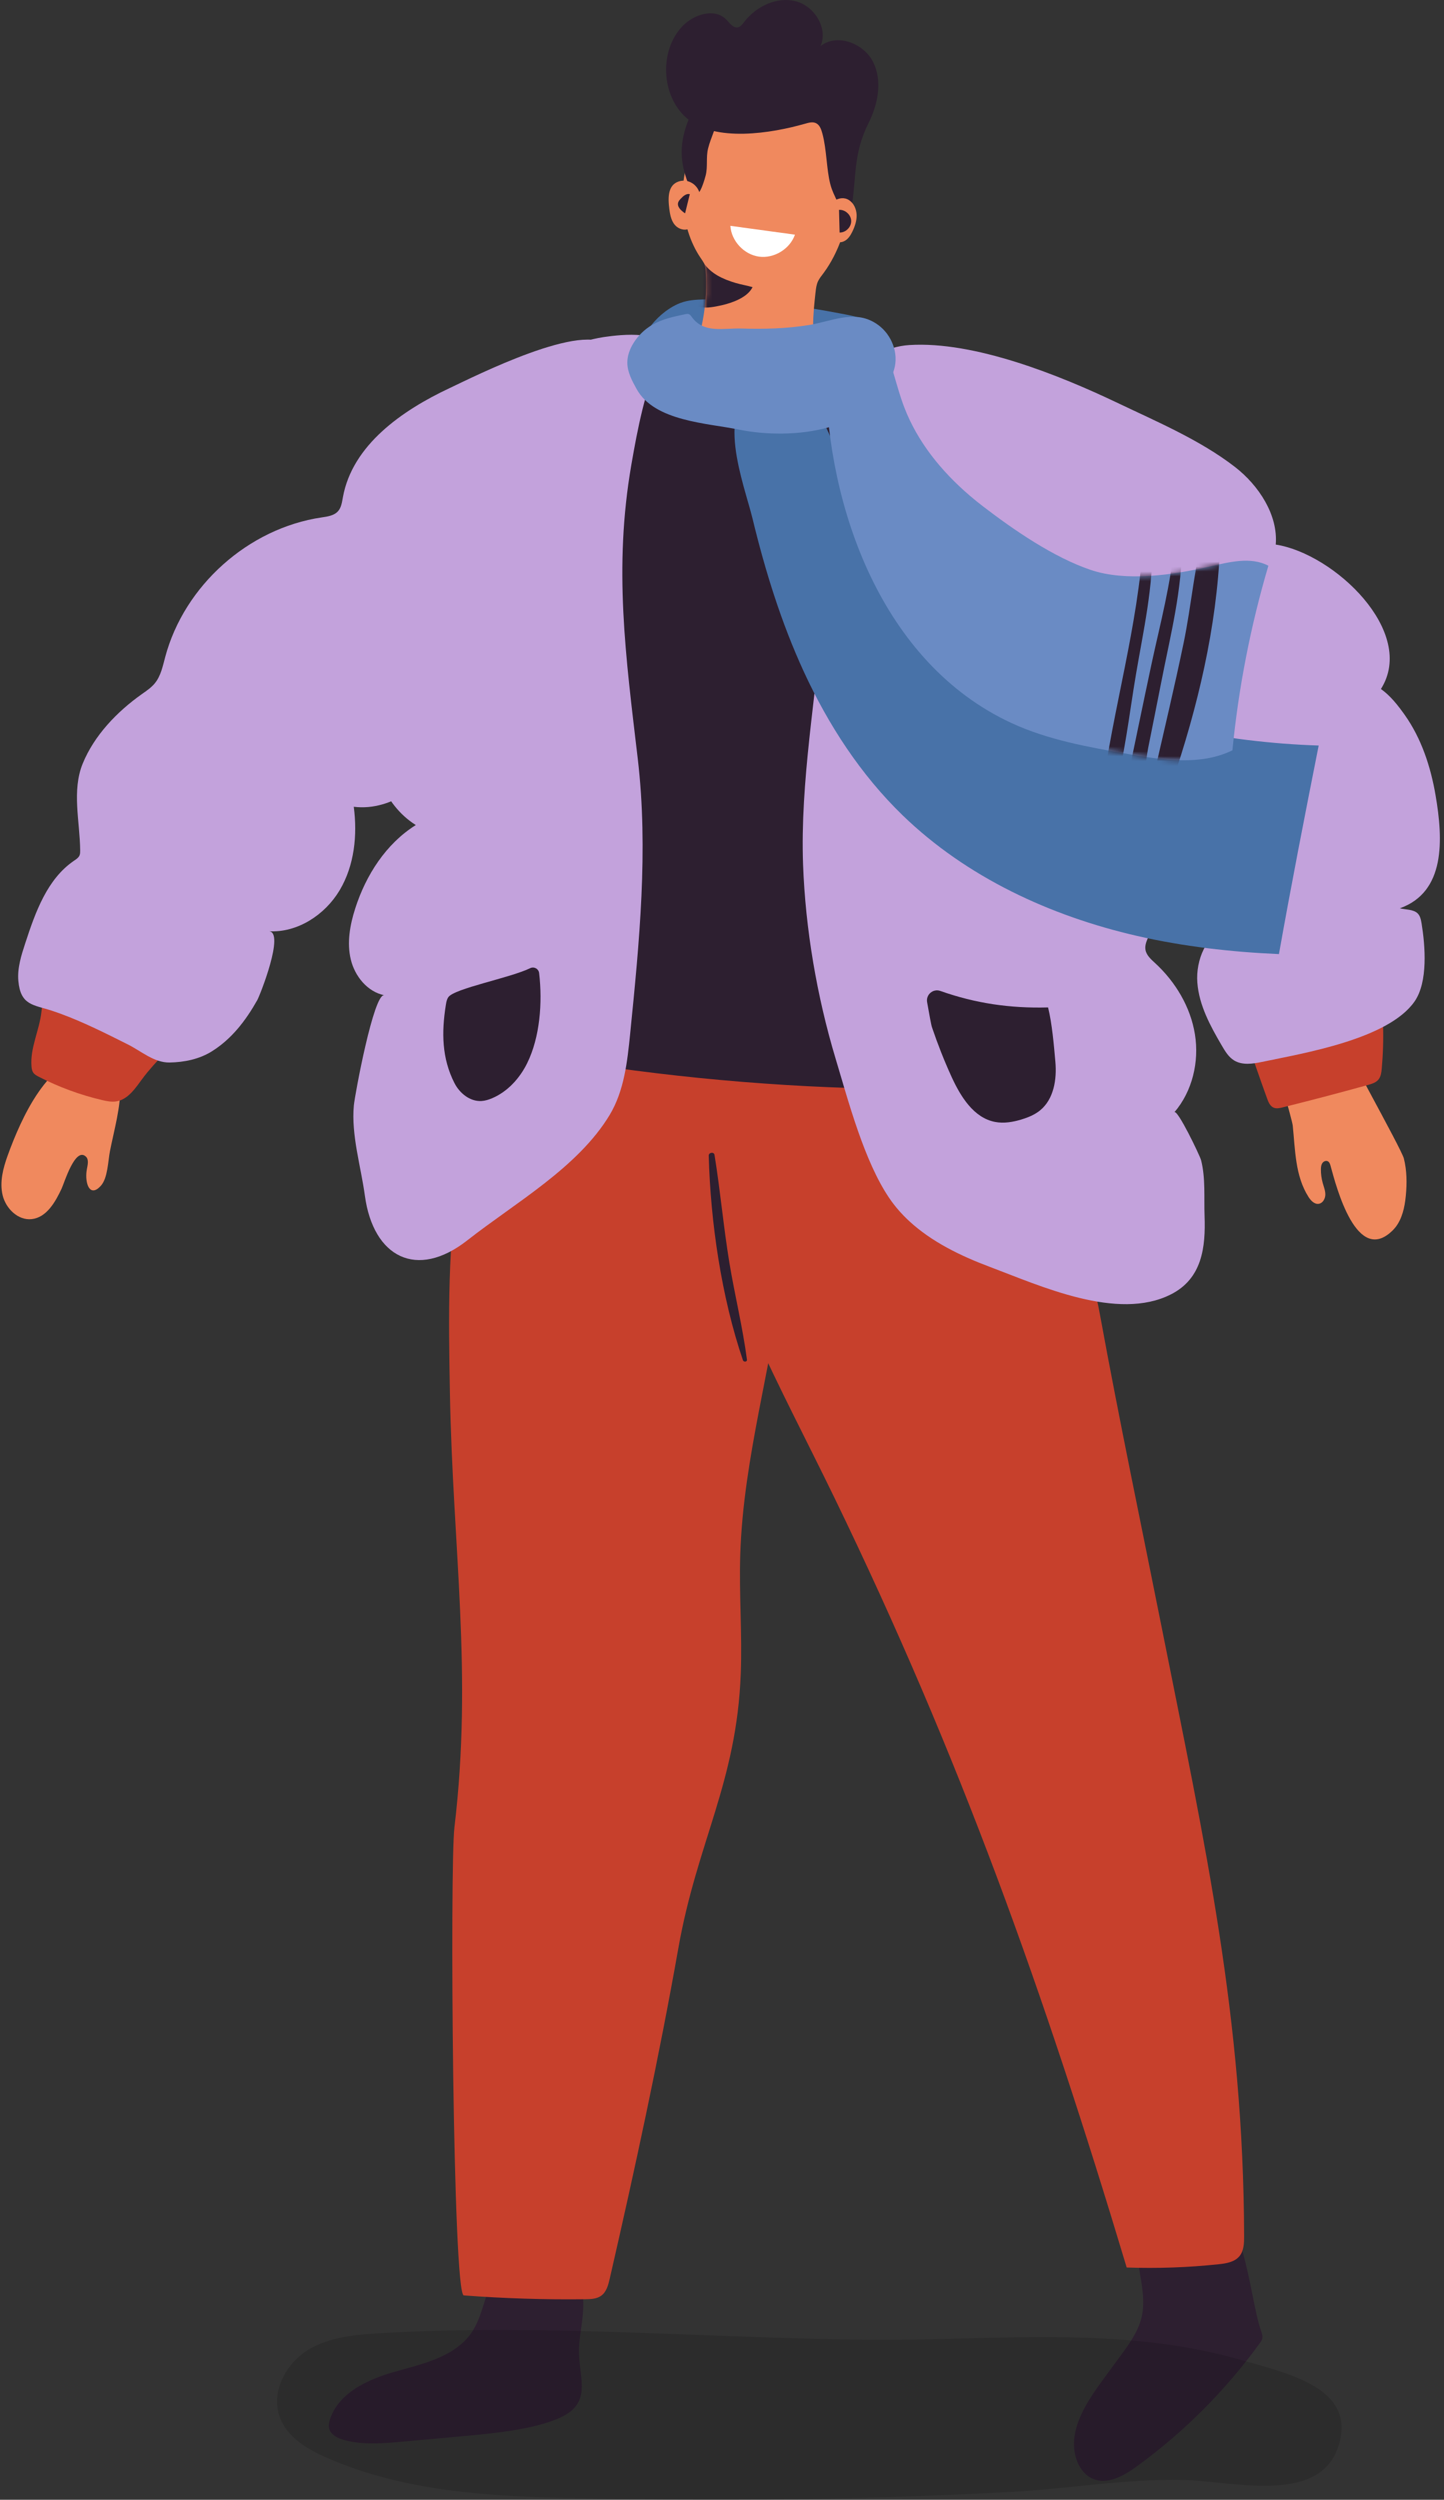 <svg width="297" height="514" viewBox="0 0 297 514" fill="none" xmlns="http://www.w3.org/2000/svg">
<rect x="0" y="0" width="297" height="514" fill="#333333" stroke="none"/>
<path d="M74.059 490.536C76.105 489.361 78.406 488.496 80.638 487.841C85.951 486.283 91.76 485.167 95.664 481.242C101.366 475.513 98.329 465.462 108.055 464.959C111.372 464.789 115.061 464.947 117.466 467.242C122.049 471.609 118.908 478.561 119.087 483.907C119.273 489.424 121.591 494.087 115.375 497.037C109.73 499.714 100.127 500.48 93.965 501.04C90.258 501.375 86.552 501.713 82.845 502.048C78.831 502.413 74.72 502.769 70.825 501.731C69.467 501.369 67.972 500.639 67.678 499.266C67.547 498.652 67.687 498.015 67.882 497.42C68.89 494.366 71.232 492.158 74.059 490.536Z" fill="#2D1F30"/>
<path d="M224.134 493.273C224.942 491.972 225.828 490.719 226.701 489.528C227.969 487.799 229.238 486.067 230.506 484.338C232.292 481.903 234.12 479.378 234.808 476.434C235.568 473.176 234.847 469.784 234.291 466.487C233.106 459.457 237.393 448.703 246.227 450.51C256.117 452.532 256.79 471.878 259.38 479.309C259.56 479.824 259.742 480.374 259.608 480.901C259.524 481.23 259.321 481.517 259.12 481.792C252.072 491.529 243.468 500.139 233.737 507.193C231.093 509.111 227.724 510.989 224.733 509.676C223.069 508.946 221.924 507.328 221.367 505.601C220.018 501.413 221.729 497.141 224.134 493.273Z" fill="#2D1F30"/>
<path d="M289.029 246.881C288.718 249.145 288.048 251.41 286.441 252.995C279.055 260.283 274.852 244.072 273.677 239.746C273.575 239.366 273.434 238.941 273.081 238.771C272.692 238.585 272.205 238.813 271.969 239.172C271.732 239.531 271.69 239.982 271.684 240.413C271.672 241.37 271.798 242.328 272.055 243.246C272.283 244.048 272.612 244.841 272.591 245.672C272.57 246.504 272.061 247.407 271.239 247.527C270.353 247.659 269.614 246.872 269.133 246.118C266.354 241.753 266.41 236.396 265.887 231.43C265.764 230.275 262.237 217.863 261.812 218.126C265.914 215.611 270.957 214.181 275.331 212.093C274.801 212.344 288.209 236.123 288.739 238.19C289.373 240.676 289.394 243.288 289.149 245.843C289.116 246.19 289.077 246.537 289.029 246.881Z" fill="#F0895E"/>
<path d="M280.922 223.209C281.066 223.17 281.209 223.131 281.35 223.09C282.146 222.868 282.989 222.617 283.516 221.98C284.012 221.378 284.12 220.553 284.192 219.775C285.2 208.593 284.362 190.596 271.888 185.764C262.931 182.294 249.06 189.719 252.174 200.222C254.734 208.856 257.549 217.415 260.619 225.884C260.885 226.619 261.223 227.433 261.941 227.747C262.524 228.002 263.197 227.855 263.814 227.699C269.533 226.275 275.238 224.78 280.922 223.209Z" fill="#C7402C"/>
<path d="M173.129 64.51C163.969 62.763 154.22 61.345 144.847 61.569C143.196 61.608 141.515 61.704 139.971 62.284C134.491 64.342 128.221 72.425 132.962 78.109C134.123 79.5 135.93 80.146 137.662 80.67C147.964 83.79 182.531 91.61 182.101 72.036C182.068 70.564 181.706 69.063 180.823 67.887C179.315 65.883 176.656 65.204 174.197 64.716C173.838 64.644 173.482 64.576 173.129 64.51Z" fill="#4872A8"/>
<path d="M180.195 177.092C176.695 174.747 172.836 172.701 168.582 170.995C153.074 164.779 141.389 180.146 138.266 193.755C136.833 200.004 138.293 204.77 139.57 210.839C141.443 219.76 141.141 228.92 142.909 237.886C147.803 262.73 160.565 285.175 171.621 307.956C197.504 361.288 214.672 409.47 231.736 466.242C238.039 466.461 244.354 466.239 250.627 465.575C252.189 465.411 253.906 465.136 254.914 463.93C255.841 462.82 255.889 461.244 255.886 459.799C255.773 414.959 247.884 379.516 239.149 335.684C234.808 313.906 230.231 292.175 226.24 270.331C222.779 251.392 213.769 235.971 207.98 217.681C202.691 200.976 194.36 186.581 180.195 177.092Z" fill="#C7402C"/>
<path d="M100.014 221.63C101.378 218.584 103.008 215.67 104.965 212.954C110.643 205.066 119.39 199.005 129.076 198.248C138.44 197.521 148.557 202.777 153.325 210.869C161.971 225.539 163.179 243.339 161.307 259.93C159.042 279.994 152.862 299.582 152.252 319.763C152.006 327.879 152.667 336.007 152.359 344.123C151.519 366.484 143.4 378.693 139.529 400.549C135.487 423.362 130.593 445.957 125.406 468.549C125.107 469.847 124.739 471.259 123.659 472.04C122.743 472.707 121.529 472.752 120.395 472.767C112.055 472.871 103.711 472.605 95.395 471.977C93.121 471.89 92.511 383.742 93.465 375.746C97.253 344.024 93.112 318.444 92.538 286.411C92.26 270.891 91.988 255.254 94.674 239.964C95.778 233.691 97.414 227.424 100.014 221.63Z" fill="#C7402C"/>
<path d="M131.29 69.323C134.395 68.869 137.425 68.291 139.068 68.306C145.473 68.36 151.854 69.114 158.216 69.772C173.976 71.405 185.771 72.835 188.769 90.279C193.777 119.431 196.645 148.951 197.339 178.522C197.645 191.467 197.498 204.662 193.549 216.993C192.816 219.282 191.82 221.699 189.756 222.928C188.075 223.93 186.011 223.945 184.054 223.921C160.2 223.622 136.366 221.462 112.85 217.463C111.402 217.218 109.904 216.942 108.713 216.084C105.736 213.942 106.068 209.49 106.718 205.88C110.879 182.734 113.505 158.303 117.161 134.676C120.616 112.35 128.744 91.481 131.29 69.323Z" fill="#2D1F30"/>
<path d="M291.557 187.79C290.681 186.958 289.071 187.051 287.916 186.766C297.328 183.404 296.837 172.679 295.261 163.495C294.255 157.641 292.359 151.835 288.892 146.955C287.527 145.038 285.966 143.04 284.027 141.672C291.44 129.946 274.425 113.839 262.393 111.976C262.904 105.927 258.935 99.821 253.969 95.986C246.81 90.458 237.871 86.674 229.761 82.802C217.912 77.149 200.394 70.098 187.019 70.95C182.391 71.246 177.628 73.705 175.863 77.992C174.532 81.229 175.095 84.998 176.578 88.169C179.343 94.078 181.897 98.29 184.195 104.473C186.507 110.701 190.414 116.403 195.428 120.765C201.408 125.967 208.947 128.97 215.321 133.667C222.555 138.89 229.268 144.487 234.889 151.341C235.559 152.158 236.238 152.995 236.585 153.988C238.045 158.18 233.626 162.682 234.081 167.295C234.533 171.89 236.786 176.227 238.898 180.251C239.702 181.786 240.543 183.365 241.883 184.466C245.099 187.11 250.72 186.701 252.515 190.458C248.12 192.142 245.916 197.356 246.269 202.05C246.622 206.741 248.97 211.025 251.351 215.081C252.006 216.2 252.712 217.355 253.813 218.037C255.491 219.072 257.639 218.755 259.566 218.351C268.119 216.559 285.508 213.696 290.935 205.936C293.753 201.903 293.131 194.434 292.389 189.878C292.263 189.124 292.11 188.313 291.557 187.79Z" fill="#C3A2DC"/>
<path d="M124.095 69.323C118.564 70.194 113.251 72.569 109.003 76.233C102.377 81.947 99.655 89.821 96.158 97.584C91.937 106.956 87.716 116.329 83.495 125.701C80.192 133.036 76.835 140.569 76.318 148.595C75.797 156.621 78.708 165.374 85.523 169.646C79.405 173.475 75.259 179.931 73.06 186.803C71.977 190.183 71.322 193.824 72.148 197.276C72.973 200.728 75.558 203.929 79.037 204.638C76.862 204.195 72.973 225.181 72.779 227.302C72.217 233.401 74.224 239.794 75.049 245.864C76.767 258.473 85.693 263.227 96.143 255.018C105.892 247.36 118.86 240.087 125.385 229.27C128.385 224.292 129.034 218.294 129.615 212.512C131.499 193.731 133.384 174.774 131.176 156.029C128.687 134.879 126.186 116.813 129.851 95.585C131.206 87.727 132.654 80.55 135.693 73.188C138.03 67.528 127.305 68.853 124.445 69.272C124.329 69.287 124.212 69.302 124.095 69.323Z" fill="#C3A2DC"/>
<path d="M235.598 149.346C231.176 136.602 224.377 124.777 217.864 113.005C209.353 97.623 198.551 78.166 180.59 72.946C180.237 72.844 179.926 72.706 179.645 72.548C177.859 72.772 176.172 73.239 174.736 74.343C174.571 74.468 174.416 74.6 174.269 74.738C169.276 79.404 173.18 90.793 172.435 97.162C171.316 106.744 170.063 116.373 169.27 125.991C167.867 142.995 164.559 160.738 165.175 177.765C165.653 191.03 168.017 204.847 171.834 217.57C174.502 226.461 177.736 238.726 182.894 246.334C184.081 248.087 185.469 249.66 187.004 251.081C191.614 255.344 197.564 258.234 203.511 260.465C213.921 264.372 229.848 271.723 240.833 266.149C247.253 262.895 247.986 256.475 247.755 250.04C247.618 246.232 247.98 242.316 247.043 238.574C246.816 237.664 242.167 227.981 241.539 228.711C245.254 224.382 246.675 218.315 245.772 212.682C244.869 207.049 241.772 201.886 237.575 198.024C236.732 197.249 235.789 196.426 235.598 195.295C235.427 194.287 235.903 193.297 236.328 192.37C240.941 182.306 240.989 170.627 238.589 159.819C237.797 156.253 236.783 152.765 235.598 149.346Z" fill="#C3A2DC"/>
<path d="M167.745 60.056C167.825 59.308 167.924 58.554 168.235 57.869C168.51 57.264 168.944 56.744 169.342 56.211C169.375 56.167 169.408 56.122 169.441 56.077C172.432 52.017 174.392 46.363 174.655 41.338C174.912 36.417 173.662 31.337 170.631 27.391C166.506 22.018 158.902 19.26 152.554 21.624C150.914 22.234 149.398 23.149 148.007 24.208C146.038 25.707 144.288 27.529 143.035 29.662C139.083 36.396 139.723 46.618 144.1 53.032C144.39 53.459 144.704 53.878 144.886 54.363C145.057 54.82 145.102 55.317 145.135 55.808C145.338 58.817 145.198 61.847 144.725 64.824C144.48 66.374 144.144 67.908 143.72 69.416C143.334 70.786 142.661 72.246 143.295 73.595C144.207 75.537 146.334 76.521 147.995 77.661C150.092 79.103 152.228 80.443 154.522 81.558C155.545 82.058 156.093 81.298 156.945 80.826C158.046 80.215 159.353 79.847 160.589 79.647C162.153 79.393 163.844 79.593 165.271 78.77C166.048 78.322 166.647 77.628 167.23 76.946C168.498 75.462 169.42 74.941 168.714 73.09C167.9 70.96 167.242 69.275 167.242 66.972C167.245 64.704 167.487 62.446 167.727 60.193C167.733 60.151 167.739 60.103 167.745 60.056Z" fill="#F0895E"/>
<path d="M176.043 34.373C175.794 36.53 175.681 38.78 175.334 41.493C175.026 43.916 174.4 46.297 173.476 48.559C173.413 48.709 173.045 49.513 172.791 49.292C172.671 49.187 172.994 48.352 173.021 48.182C173.177 47.174 173.231 46.151 173.18 45.134C173.03 42.04 171.46 40.581 170.769 37.843C169.967 34.681 170.054 30.849 169.15 27.472C168.923 26.622 168.603 25.674 167.804 25.309C167.119 24.998 166.323 25.228 165.599 25.434C158.868 27.364 146.98 29.407 141.147 24.214C135.953 19.589 135.58 10.402 140.366 5.385C142.711 2.926 147.001 1.589 149.376 4.018C150.088 4.745 150.803 5.84 151.794 5.613C152.332 5.49 152.688 5 153.023 4.56C155.467 1.362 159.67 -0.723 163.58 0.234C167.49 1.191 170.377 5.792 168.764 9.481C172.136 6.803 177.631 8.874 179.567 12.718C181.502 16.562 180.629 21.279 178.714 25.135C176.964 28.665 176.381 31.433 176.043 34.373Z" fill="#2D1F30"/>
<path d="M145.634 30.538C145.927 29.353 146.403 28.189 146.828 27.02C147.629 25.781 148.428 24.501 148.557 23.044C148.641 22.096 148.252 21.204 147.576 20.684C144.802 17.172 142.023 23.439 141.308 25.431C139.615 30.155 139.932 33.942 141.859 38.498C142.014 38.869 142.194 39.246 142.499 39.506C142.804 39.767 143.271 39.883 143.615 39.677C144.222 39.315 144.937 36.853 145.138 36.093C145.61 34.298 145.182 32.354 145.634 30.538Z" fill="#2D1F30"/>
<path d="M137.722 39.363C137.973 38.456 138.502 37.7 139.525 37.341C141.168 36.763 142.906 37.565 143.66 39.091C144.722 41.245 143.573 43.65 142.675 45.642C142.403 46.243 142.059 46.889 141.443 47.126C141.156 47.236 140.836 47.245 140.531 47.201C140.049 47.132 139.588 46.934 139.208 46.635C138.125 45.783 137.826 44.29 137.659 42.92C137.524 41.825 137.41 40.482 137.722 39.363Z" fill="#F0895E"/>
<path d="M171.535 41.328C172.471 40.709 173.635 40.494 174.652 41.167C175.636 41.816 176.154 43.024 176.19 44.206C176.225 45.385 175.836 46.539 175.322 47.601C175.056 48.149 174.751 48.687 174.311 49.109C173.874 49.531 173.285 49.83 172.677 49.809C171.69 49.776 170.915 48.939 170.458 48.065C169.611 46.444 169.24 44.131 170.311 42.543C170.628 42.073 171.053 41.648 171.535 41.328Z" fill="#F0895E"/>
<path d="M163.506 48.251C162.473 51.2 159.216 53.193 156.119 52.771C153.023 52.346 150.421 49.552 150.22 46.435L163.506 48.251Z" fill="white"/>
<path d="M271.224 153.297C251.635 152.648 232.16 148.52 214.065 140.984C206.197 137.709 198.473 133.73 192.266 127.891C184.075 120.187 179.175 109.882 174.741 99.734C171.771 92.935 167.074 74.426 156.17 79.35C146.633 83.658 153.05 99.477 154.797 106.699C157.4 117.453 160.708 128.088 165.345 138.148C170.374 149.056 177.009 159.272 185.663 167.654C198.796 180.371 216.015 188.343 233.836 192.435C243.43 194.637 253.215 195.747 263.051 196.181C265.597 181.854 268.391 167.573 271.224 153.297Z" fill="#4872A8"/>
<mask id="mask0_1595_24539" style="mask-type:luminance" maskUnits="userSpaceOnUse" x="140" y="20" width="35" height="60">
<path d="M167.745 60.056C167.825 59.308 167.924 58.554 168.235 57.869C168.51 57.264 168.944 56.744 169.342 56.211C169.375 56.167 169.408 56.122 169.441 56.077C172.432 52.017 174.392 46.363 174.655 41.338C174.912 36.417 173.662 31.337 170.631 27.391C166.506 22.018 158.902 19.26 152.554 21.624C150.914 22.234 149.398 23.149 148.007 24.208C146.038 25.707 144.288 27.529 143.035 29.662C139.083 36.396 139.723 46.618 144.1 53.032C144.39 53.459 144.704 53.878 144.886 54.363C145.057 54.82 145.102 55.317 145.135 55.808C145.338 58.817 145.198 61.847 144.725 64.824C144.48 66.374 144.144 67.908 143.72 69.416C143.328 70.813 142.783 72.022 143.121 73.505C143.765 76.314 146.945 77.649 149.751 78.295C153.672 79.195 157.708 79.602 161.735 79.503C162.949 79.473 164.215 79.384 165.268 78.776C166.045 78.328 166.644 77.634 167.227 76.952C168.495 75.468 169.417 74.947 168.711 73.096C167.897 70.966 167.239 69.281 167.239 66.978C167.242 64.71 167.484 62.452 167.724 60.199C167.733 60.151 167.739 60.103 167.745 60.056Z" fill="white"/>
</mask>
<g mask="url(#mask0_1595_24539)">
<path d="M154.785 59.038C153.643 58.715 152.446 58.517 151.294 58.179C148.734 57.428 146.11 56.235 144.686 53.976C144.698 53.997 142.048 59.379 142.042 60.109C142.006 64.031 145.518 63.42 148.446 62.765C150.627 62.278 153.768 61.15 154.785 59.038Z" fill="#2D1F30"/>
</g>
<path d="M199.422 101.88C200.322 102.651 201.246 103.399 202.186 104.12C208.528 108.985 216.674 114.585 224.296 117.172C231.676 119.676 241.321 118.21 248.713 116.514C252.76 115.587 257.205 114.396 260.879 116.326C257.22 128.705 254.74 141.433 253.481 154.279C246.936 157.474 239.197 156.292 232.023 155.042C223.85 153.615 215.567 152.155 208.037 148.67C181.419 136.351 170.114 104.41 169.818 77.047C169.782 73.595 170.078 68.626 173.437 66.622C176.97 64.513 179.977 67.208 181.493 70.427C183.495 74.675 184.311 79.38 185.993 83.763C188.709 90.859 193.63 96.917 199.422 101.88Z" fill="#6A8BC4"/>
<path d="M180.65 66.837C180.333 66.603 180.015 66.4 179.698 66.221C175.367 63.788 170.903 66.11 166.338 66.84C161.764 67.573 157.109 67.692 152.485 67.549C148.799 67.435 144.787 68.623 142.305 65.204C142.125 64.955 141.943 64.683 141.652 64.584C141.428 64.51 141.186 64.557 140.955 64.605C138.61 65.09 136.217 65.592 134.147 66.798C132.591 67.704 131.263 68.994 130.309 70.519C129.546 71.74 129.019 73.146 129.028 74.585C129.04 76.523 130.006 78.315 130.949 80.011C134.622 86.638 145.422 86.991 151.97 88.331C162.725 90.53 180.042 88.953 183.904 75.955C184.88 72.658 183.42 68.871 180.65 66.837Z" fill="#6A8BC4"/>
<path d="M172.567 43.153C173.823 43.06 175.041 44.161 175.074 45.42C175.106 46.68 173.949 47.844 172.689 47.817" fill="#2D1F30"/>
<path d="M141.88 39.919C141.162 39.737 140.501 40.332 139.998 40.877C139.801 41.089 139.6 41.31 139.502 41.583C139.173 42.492 140.097 43.336 140.908 43.865" fill="#2D1F30"/>
<mask id="mask1_1595_24539" style="mask-type:luminance" maskUnits="userSpaceOnUse" x="169" y="65" width="92" height="92">
<path d="M199.422 101.88C200.322 102.651 201.246 103.399 202.186 104.12C208.528 108.985 216.674 114.585 224.296 117.172C231.676 119.676 241.321 118.21 248.713 116.514C252.76 115.587 257.205 114.396 260.879 116.326C257.22 128.705 254.74 141.433 253.481 154.279C246.936 157.474 239.197 156.292 232.023 155.042C223.85 153.615 215.567 152.155 208.037 148.67C181.419 136.351 170.114 104.41 169.818 77.047C169.782 73.595 170.078 68.626 173.437 66.622C176.97 64.513 179.977 67.208 181.493 70.427C183.495 74.675 184.311 79.38 185.993 83.763C188.709 90.859 193.63 96.917 199.422 101.88Z" fill="white"/>
</mask>
<g mask="url(#mask1_1595_24539)">
<path d="M250.926 112.515C250.944 112.078 250.777 111.764 250.531 111.552C250.516 110.43 250.457 109.311 250.343 108.198C250.217 106.972 248.243 106.819 247.911 107.998C245.703 115.883 245.105 124.23 243.436 132.256C241.53 141.422 239.349 150.537 237.264 159.664C236.708 162.099 240.175 163.553 241.027 161.043C246.328 145.451 250.265 129.016 250.926 112.515Z" fill="#2D1F30"/>
</g>
<mask id="mask2_1595_24539" style="mask-type:luminance" maskUnits="userSpaceOnUse" x="169" y="65" width="92" height="92">
<path d="M199.422 101.88C200.322 102.651 201.246 103.399 202.186 104.12C208.528 108.985 216.674 114.585 224.296 117.172C231.676 119.676 241.321 118.21 248.713 116.514C252.76 115.587 257.205 114.396 260.879 116.326C257.22 128.705 254.74 141.433 253.481 154.279C246.936 157.474 239.197 156.292 232.023 155.042C223.85 153.615 215.567 152.155 208.037 148.67C181.419 136.351 170.114 104.41 169.818 77.047C169.782 73.595 170.078 68.626 173.437 66.622C176.97 64.513 179.977 67.208 181.493 70.427C183.495 74.675 184.311 79.38 185.993 83.763C188.709 90.859 193.63 96.917 199.422 101.88Z" fill="white"/>
</mask>
<g mask="url(#mask2_1595_24539)">
<path d="M243.097 111.557C243.088 110.579 241.635 110.42 241.557 111.431C240.893 119.957 238.592 128.36 236.806 136.703C235.903 140.921 235.026 145.142 234.147 149.363C233.782 151.122 233.414 152.881 233.049 154.64L232.391 157.805C231.643 159.197 231.831 160.411 232.843 161.47C232.454 161.228 231.936 161.234 231.544 161.542C231.475 161.596 231.41 161.65 231.341 161.703C230.796 162.131 230.731 163.035 231.188 163.549C231.269 163.639 231.35 163.732 231.431 163.821C232.035 164.497 233.208 164.521 233.734 163.714C235.451 161.087 235.547 156.842 236.148 153.824C237.061 149.247 237.982 144.673 238.879 140.096C240.716 130.69 243.196 121.183 243.097 111.557Z" fill="#2D1F30"/>
</g>
<mask id="mask3_1595_24539" style="mask-type:luminance" maskUnits="userSpaceOnUse" x="169" y="65" width="92" height="92">
<path d="M199.422 101.88C200.322 102.651 201.246 103.399 202.186 104.12C208.528 108.985 216.674 114.585 224.296 117.172C231.676 119.676 241.321 118.21 248.713 116.514C252.76 115.587 257.205 114.396 260.879 116.326C257.22 128.705 254.74 141.433 253.481 154.279C246.936 157.474 239.197 156.292 232.023 155.042C223.85 153.615 215.567 152.155 208.037 148.67C181.419 136.351 170.114 104.41 169.818 77.047C169.782 73.595 170.078 68.626 173.437 66.622C176.97 64.513 179.977 67.208 181.493 70.427C183.495 74.675 184.311 79.38 185.993 83.763C188.709 90.859 193.63 96.917 199.422 101.88Z" fill="white"/>
</mask>
<g mask="url(#mask3_1595_24539)">
<path d="M237.001 111.375C236.968 110.208 235.221 109.999 235.146 111.222C234.075 128.732 228.915 145.75 226.626 163.095C226.447 164.462 228.636 164.974 229.022 163.622C231.341 155.539 232.244 146.902 233.65 138.622C235.176 129.626 237.255 120.541 237.001 111.375Z" fill="#2D1F30"/>
</g>
<path d="M150.014 259.61C148.802 252.254 148.156 244.82 146.959 237.467C146.849 236.788 145.754 236.955 145.772 237.628C146.131 251.303 148.395 266.745 152.805 279.686C152.948 280.105 153.699 280.072 153.633 279.572C152.754 272.88 151.112 266.278 150.014 259.61Z" fill="#2D1F30"/>
<path d="M215.567 207.145C207.744 207.36 200.624 206.307 193.403 203.758C191.907 203.232 190.402 204.524 190.689 206.083C191.087 208.257 191.5 210.681 191.677 211.195C192.846 214.653 194.189 218.07 195.706 221.393C197.567 225.465 200.262 229.847 204.66 230.691C206.479 231.041 208.363 230.715 210.134 230.173C211.495 229.757 212.841 229.204 213.939 228.301C216.745 225.997 217.392 221.938 217.068 218.321C216.748 214.755 216.398 210.54 215.567 207.145Z" fill="#2D1F30"/>
<path d="M91.949 205.556C91.82 205.909 91.757 206.295 91.697 206.669C90.806 212.248 90.857 217.573 93.471 222.701C94.539 224.795 96.675 226.524 99.023 226.389C99.78 226.344 100.513 226.114 101.21 225.821C104.411 224.463 106.897 221.722 108.432 218.602C111.055 213.271 111.6 206.175 110.888 200.085C110.786 199.205 109.85 198.688 109.054 199.074C104.905 201.093 93.405 203.241 92.197 205.057C92.092 205.212 92.011 205.38 91.949 205.556Z" fill="#2D1F30"/>
<path d="M19.569 244.703C18.055 245.227 17.472 242.603 17.858 240.461C18.022 239.546 18.337 238.439 17.651 237.808C15.456 235.782 13.206 243.258 12.688 244.371C11.387 247.162 9.583 250.336 6.523 250.674C3.729 250.982 1.213 248.523 0.549 245.795C-0.115 243.064 0.636 240.198 1.593 237.556C4.139 230.541 10.02 216.682 19.159 217.438C22.725 217.735 24.652 219.841 24.747 223.167C24.873 227.58 23.452 232.423 22.611 236.722C22.22 238.72 22.172 242.22 20.763 243.794C20.317 244.296 19.919 244.583 19.569 244.703Z" fill="#F0895E"/>
<path d="M6.496 219.467C6.49 219.404 6.484 219.338 6.478 219.275C6.17 215.458 8.115 211.827 8.527 208.018C9.595 198.158 16.649 185.304 28.038 184.691C35.427 184.296 43.073 190.132 43.719 197.683C44.644 208.5 34.796 214.348 29.282 221.815C27.829 223.784 26.303 226.111 23.883 226.473C22.929 226.617 21.959 226.419 21.02 226.201C16.494 225.142 12.099 223.523 7.968 221.399C7.546 221.181 7.109 220.945 6.84 220.556C6.625 220.236 6.541 219.853 6.496 219.467Z" fill="#C7402C"/>
<path d="M12.7 208.533C17.349 210.256 21.932 212.569 26.318 214.767C29.052 216.138 31.706 218.528 34.877 218.474C37.898 218.423 40.973 217.792 43.54 216.197C47.659 213.64 50.558 209.822 52.9 205.673C53.514 204.584 58.596 191.664 55.329 191.49C61.223 191.802 66.871 188.092 69.88 183.019C72.89 177.942 73.533 171.735 72.761 165.886C80.94 166.897 88.069 160.564 93.42 154.297C98.012 148.915 101.608 142.334 106.613 137.377C110.55 133.476 113.55 130.859 116.123 125.674C122.303 113.209 125.495 99.421 127.185 85.675C127.688 81.591 128.229 74.732 125.214 71.28C120.434 65.805 97.525 77.43 92.469 79.805C82.618 84.43 72.468 91.538 70.526 102.245C70.344 103.253 70.209 104.339 69.533 105.108C68.719 106.029 67.376 106.212 66.159 106.391C51.096 108.62 37.889 120.409 33.973 135.121C33.474 136.997 33.076 138.99 31.846 140.494C31.113 141.392 30.132 142.047 29.184 142.717C24.104 146.31 19.39 151.186 17.008 157.019C14.744 162.563 16.428 168.938 16.491 174.846C16.494 175.193 16.497 175.552 16.362 175.875C16.156 176.371 15.665 176.683 15.219 176.985C9.697 180.745 7.283 187.557 5.207 193.908C4.381 196.426 3.546 199.032 3.774 201.674C4.211 206.762 6.936 206.595 10.609 207.8C11.303 208.031 12.003 208.276 12.7 208.533Z" fill="#C3A2DC"/>
<path opacity="0.13" d="M78.858 479.71C73.536 480.018 67.996 480.389 63.428 483.144C58.859 485.896 55.635 491.811 57.549 497.025C59.063 501.147 63.161 503.582 67.077 505.305C83.13 512.377 100.875 513.338 118.172 513.652C148.108 514.373 178.041 513.984 207.893 512.395C219.515 511.776 231.679 509.655 243.316 509.924C253.99 510.173 273.063 515.596 275.741 501.186C277.682 490.734 264.553 487.901 255.013 485.184C229.881 478.032 203.984 481.367 178.319 481.095C145.461 480.751 111.591 477.819 78.858 479.71Z" fill="black"/>
</svg>
